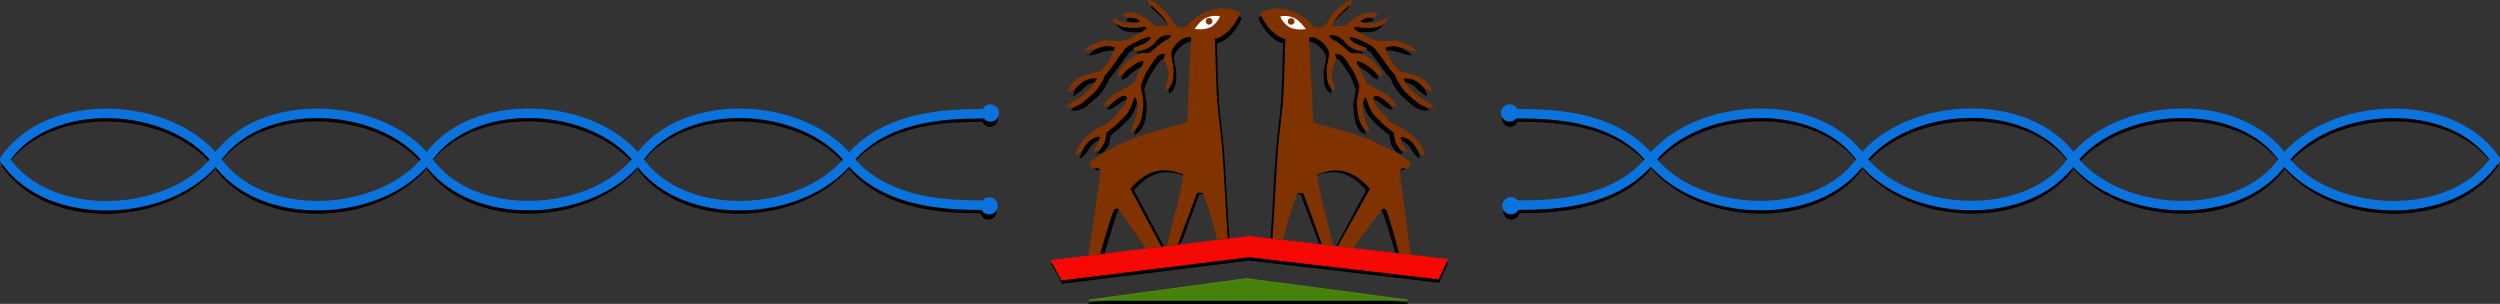 <?xml version="1.0" encoding="UTF-8" standalone="no"?>
<!-- Created with Inkscape (http://www.inkscape.org/) -->

<svg
   xmlns:dc="http://purl.org/dc/elements/1.1/"
   xmlns:cc="http://creativecommons.org/ns#"
   xmlns:rdf="http://www.w3.org/1999/02/22-rdf-syntax-ns#"
   xmlns:svg="http://www.w3.org/2000/svg"
   xmlns="http://www.w3.org/2000/svg"
   xmlns:sodipodi="http://sodipodi.sourceforge.net/DTD/sodipodi-0.dtd"
   xmlns:inkscape="http://www.inkscape.org/namespaces/inkscape"
   width="286.648mm"
   height="34.842mm"
   viewBox="0 0 286.648 34.842"
   version="1.1"
   id="svg8"
   inkscape:version="0.92.1 r15371"
   sodipodi:docname="horizontal_decor.svg">
  <rect x="0" y="0" width="286.648" height="34.842" fill="#333333" stroke="none"/>
  <defs
     id="defs2" />
  <sodipodi:namedview
     id="base"
     pagecolor="#ffffff"
     bordercolor="#666666"
     borderopacity="1.0"
     inkscape:pageopacity="0.0"
     inkscape:pageshadow="2"
     inkscape:zoom="0.70710678"
     inkscape:cx="521.92055"
     inkscape:cy="244.61239"
     inkscape:document-units="mm"
     inkscape:current-layer="layer1"
     showgrid="false"
     showguides="false"
     inkscape:guide-bbox="true"
     inkscape:measure-start="561.5,390.075"
     inkscape:measure-end="447.913,390.075"
     inkscape:snap-to-guides="true"
     inkscape:snap-grids="true"
     inkscape:snap-page="false"
     inkscape:snap-global="true"
     fit-margin-top="0"
     fit-margin-left="0"
     fit-margin-right="0"
     fit-margin-bottom="0"
     inkscape:window-width="1366"
     inkscape:window-height="705"
     inkscape:window-x="-8"
     inkscape:window-y="-8"
     inkscape:window-maximized="1">
    <sodipodi:guide
       position="187.921,16.568"
       orientation="0,1"
       id="guide4571"
       inkscape:locked="false" />
    <sodipodi:guide
       position="142.894,2.952"
       orientation="1,0"
       id="guide4992"
       inkscape:locked="false" />
    <sodipodi:guide
       position="173.273,16.568"
       orientation="1,0"
       id="guide4996"
       inkscape:locked="false" />
    <sodipodi:guide
       position="113.358,16.568"
       orientation="1,0"
       id="guide4998"
       inkscape:locked="false" />
  </sodipodi:namedview>
  <g
     inkscape:label="Layer 1"
     inkscape:groupmode="layer"
     id="layer1"
     transform="translate(-5.257,-175.518)"
     sodipodi:insensitive="true" />
  <g
     inkscape:groupmode="layer"
     id="layer5"
     inkscape:label="decor2"
     transform="translate(-5.257,-88.518)" />
  <g
     inkscape:groupmode="layer"
     id="layer3"
     inkscape:label="Mid"
     transform="translate(-5.257,-88.518)">
    <path
       style="display:inline;opacity:1;fill:#000000;stroke:none;stroke-width:0.076;stroke-linecap:round;stroke-linejoin:round;stroke-miterlimit:4;stroke-dasharray:none;stroke-opacity:1;paint-order:stroke fill markers"
       d="m 131.945,108.423 -1.367,9.422 1.29,-0.123 c 0,0 1.375,-4.876 1.62,-5.06 0.246,-0.184 0.445,-0.023 0.445,-0.023 l 3.125,4.438 1.72,-0.184 -3.508,-6.553 c 1.615,-1.849 3.451,-2.676 5.966,-1.58 -0.424,2.672 -1.235,5.368 -1.829,8.018 l 1.198,-0.146 c 0.734,-2.006 1.44,-3.905 2.135,-5.752 0.126,-0.085 0.346,-0.174 0.706,0.015 0.646,1.66 1.211,3.422 1.57,5.205 l 1.21,-0.145 c -0.256,-3.343 -0.368,-6.812 -0.625,-10.121 -0.159,-2.049 -0.489,-3.987 -0.6,-5.986 -0.124,-2.226 -0.138,-4.193 -0.218,-6.352 0,0 0.632,-0.078 1.492,-0.861 0.53,-0.486 1.387,-1.808 1.308,-2.125 -2.787,-1.27 -5.08,0.477 -5.964,1.588 -0.367,0.101 -0.75,0.245 -0.998,0.031 -0.564,-0.409 -0.772,-0.961 -1.152,-1.444 -1.047,-1.121 -1.412,-1.289 -1.989,-1.559 -0.257,1.43e-4 -0.312,0.052 -0.161,0.338 l 0.676,0.607 c 0.552,0.541 1.253,1.156 1.551,1.966 l -1.198,0.015 c 0,0 -0.491,-0.061 -0.799,-0.43 -0.307,-0.369 -1.029,-0.753 -1.275,-0.875 -0.246,-0.123 -0.676,-0.209 -0.921,-0.215 -0.177,-0.004 -0.629,-0.067 -0.983,0.276 0.301,0.263 0.947,0.258 1.362,0.361 0.246,0.061 0.949,0.368 0.343,0.468 -0.593,0.098 -0.888,0.092 -1.293,0.054 -0.53,-0.096 -1.047,-0.417 -1.494,-0.558 -0.056,0.31 0.37,0.63 0.538,0.738 0.61,0.421 1.235,0.342 1.957,0.35 0.246,0 0.553,-0.015 0.921,-0.077 0.369,-0.061 0.384,0.215 0.384,0.215 -1.141,0.725 -1.651,1.085 -2.764,1.336 -0.498,0.107 -1.92,-0.123 -2.265,0.046 -0.225,0.067 -1.519,0.4 -1.989,1.152 1.21,-0.105 2.233,-0.94 3.479,-0.407 -0.393,1.02 -0.759,1.834 -1.696,2.671 -0.956,0.26 -1.81,0.249 -2.735,0.992 -0.485,0.402 -0.745,0.778 -0.822,1.398 0.921,-0.464 1.246,-1.007 1.651,-1.313 0.977,-0.375 0.797,-0.289 1.555,-0.296 0,0 -0.099,0.378 -0.45,0.795 -0.539,0.641 -1.29,1.259 -1.444,1.321 -0.499,0.476 -0.883,0.362 -1.566,1.106 0.556,0.115 0.934,0.082 1.782,-0.43 0.517,-0.425 1.391,-1.223 1.391,-1.223 0.04,0.017 1.134,-1.393 1.202,-1.934 0.667,-0.638 1.638,-2.229 2.076,-2.679 0.052,-0.63 3.691,-2.216 2.979,-1.351 -0.246,0.276 -0.425,0.407 -0.885,0.591 -0.722,0.386 -1.287,0.284 -0.771,0.632 1.13,0.149 1.307,-0.214 1.966,-0.571 0,0 0.336,-0.345 0.489,-0.56 0.576,-0.503 0.866,-0.568 1.523,-0.589 0.092,0.154 -0.058,0.358 -0.36,0.519 -0.693,0.302 -1.524,1.154 -1.94,1.458 -0.399,0.184 -0.755,-0.051 -1.369,0.164 -1.726,0.782 -3.128,3.248 -1.633,2.195 0.415,-0.53 2.579,-2.008 2.221,-1.116 -0.154,0.369 -0.48,0.838 -0.572,1.145 -0.092,0.307 -0.579,1.117 -0.579,1.117 -1.647,1.044 -2.333,0.948 -3.366,2.546 1.02,0.085 1.817,-1.489 2.65,-1.1 0.201,0.976 -1.249,1.987 -1.749,2.739 -0.123,0.184 -1.337,0.751 -1.767,1.028 -1.28,0.841 -1.962,1.677 -2.265,2.897 0.608,0.033 1.116,-1.359 1.38,-1.473 0.256,-0.21 0.649,-0.621 1.371,-0.686 0.032,0.966 -0.927,1.708 -0.793,1.678 0.753,0.009 1.03,-0.455 1.326,-0.948 0.123,-0.215 0.257,-1.187 0.257,-1.187 l 0.93,-0.728 c 0,0 1.094,-1.032 1.355,-1.359 0.27,-0.338 0.563,-1.044 0.652,-1.351 0.123,-0.307 0.24,-0.62 0.302,-0.497 0.7,1.44 -0.192,2.655 -0.568,3.896 1.394,-0.52 1.364,-2.302 1.459,-3.22 -0.009,-0.9 -0.271,-1.385 -0.276,-1.997 0,-0.123 0.461,-1.198 0.522,-1.351 0.061,-0.154 0.875,-1.382 0.875,-1.382 0.462,-0.633 0.588,-0.836 1.351,-0.845 -0.103,0.281 -0.279,0.555 -0.031,0.875 0.966,2.189 -0.191,2.284 0.131,3.202 0.585,-0.355 0.778,-0.974 0.791,-1.574 0,-0.369 0.092,-0.814 0,-1.213 -0.092,-0.399 -0.169,-0.753 -0.2,-0.998 -0.031,-0.246 -0.046,-0.399 0.015,-0.645 0.356,-0.828 1.398,-1.728 2.196,-1.49 l -0.461,9.506 c -1.568,0.661 -6.042,1.104 -10.758,4.354 -0.386,0.254 -0.046,0.901 0.23,0.829 0.598,-0.097 0.777,0.134 0.822,0.392 z"
       id="path4498-3"
       inkscape:connector-curvature="0"
       sodipodi:nodetypes="cccscccccccccccsscccccccccccsssccscccccccccccccccsccccccccccccccccccccccccccccccscccccccccccccccccccc" />
    <path
       style="display:inline;opacity:1;fill:#ffffff;stroke:none;stroke-width:0.076;stroke-linecap:round;stroke-linejoin:round;stroke-miterlimit:4;stroke-dasharray:none;stroke-opacity:1"
       d="m 142.352,92.356 c 0.174,0.033 1.144,0.152 1.819,-0.206 0.577,-0.326 0.963,-0.953 1.048,-1.205 -0.261,-0.091 -1.051,-0.13 -1.7,0.233 -0.419,0.185 -1.058,0.994 -1.167,1.178 z"
       id="path4502-3"
       inkscape:connector-curvature="0"
       sodipodi:nodetypes="cccccc" />
    <circle
       style="display:inline;opacity:1;fill:#000000;fill-opacity:1;stroke:none;stroke-width:0.026;stroke-linecap:round;stroke-linejoin:round;stroke-miterlimit:4;stroke-dasharray:none;stroke-opacity:1;paint-order:stroke fill markers"
       id="path4508-3"
       cx="143.99"
       cy="91.495"
       r="0.373" />
    <path
       style="display:inline;opacity:1;fill:#000000;stroke:none;stroke-width:0.076;stroke-linecap:round;stroke-linejoin:round;stroke-miterlimit:4;stroke-dasharray:none;stroke-opacity:1;paint-order:stroke fill markers"
       d="m 165.213,108.412 1.367,9.422 -1.29,-0.123 c 0,0 -1.375,-4.876 -1.62,-5.06 -0.246,-0.184 -0.445,-0.023 -0.445,-0.023 l -3.125,4.438 -1.72,-0.184 3.508,-6.553 c -1.615,-1.849 -3.451,-2.676 -5.966,-1.58 0.424,2.672 1.235,5.368 1.829,8.018 l -1.198,-0.146 c -0.734,-2.006 -1.44,-3.905 -2.135,-5.752 -0.126,-0.085 -0.346,-0.174 -0.706,0.015 -0.646,1.66 -1.211,3.422 -1.57,5.205 l -1.21,-0.145 c 0.256,-3.343 0.368,-6.812 0.625,-10.121 0.159,-2.049 0.489,-3.987 0.6,-5.986 0.124,-2.226 0.138,-4.193 0.218,-6.352 0,0 -0.632,-0.078 -1.492,-0.861 -0.53,-0.486 -1.387,-1.808 -1.308,-2.125 2.787,-1.27 5.08,0.477 5.964,1.588 0.367,0.101 0.75,0.245 0.998,0.031 0.564,-0.409 0.772,-0.961 1.152,-1.444 1.047,-1.121 1.412,-1.289 1.989,-1.559 0.257,1.5e-4 0.312,0.052 0.161,0.338 l -0.676,0.607 c -0.552,0.541 -1.253,1.156 -1.551,1.966 l 1.198,0.015 c 0,0 0.491,-0.061 0.799,-0.43 0.307,-0.369 1.029,-0.753 1.275,-0.875 0.246,-0.123 0.676,-0.209 0.921,-0.215 0.177,-0.004 0.629,-0.067 0.983,0.276 -0.301,0.263 -0.947,0.258 -1.362,0.361 -0.246,0.061 -0.949,0.368 -0.343,0.468 0.593,0.098 0.888,0.092 1.293,0.054 0.53,-0.096 1.047,-0.417 1.494,-0.558 0.056,0.31 -0.37,0.63 -0.538,0.738 -0.61,0.421 -1.235,0.342 -1.957,0.349 -0.246,0 -0.553,-0.015 -0.921,-0.077 -0.369,-0.061 -0.384,0.215 -0.384,0.215 1.141,0.725 1.651,1.085 2.764,1.336 0.498,0.107 1.92,-0.123 2.265,0.046 0.225,0.067 1.519,0.4 1.989,1.152 -1.21,-0.105 -2.233,-0.94 -3.479,-0.407 0.393,1.02 0.759,1.834 1.696,2.671 0.956,0.26 1.81,0.249 2.735,0.992 0.485,0.402 0.745,0.778 0.822,1.398 -0.921,-0.464 -1.246,-1.007 -1.651,-1.313 -0.977,-0.375 -0.797,-0.289 -1.555,-0.296 0,0 0.099,0.378 0.45,0.795 0.539,0.641 1.29,1.259 1.444,1.321 0.499,0.476 0.883,0.362 1.566,1.106 -0.556,0.115 -0.934,0.082 -1.782,-0.43 -0.517,-0.425 -1.391,-1.223 -1.391,-1.223 -0.04,0.017 -1.134,-1.393 -1.202,-1.934 -0.667,-0.638 -1.638,-2.229 -2.076,-2.679 -0.052,-0.63 -3.691,-2.216 -2.979,-1.351 0.246,0.276 0.425,0.407 0.885,0.591 0.722,0.386 1.287,0.284 0.771,0.632 -1.13,0.149 -1.307,-0.214 -1.966,-0.571 0,0 -0.336,-0.345 -0.489,-0.56 -0.576,-0.503 -0.866,-0.568 -1.523,-0.589 -0.092,0.154 0.058,0.358 0.36,0.519 0.693,0.302 1.524,1.154 1.94,1.458 0.399,0.184 0.755,-0.051 1.369,0.164 1.726,0.782 3.128,3.248 1.633,2.195 -0.415,-0.53 -2.579,-2.008 -2.221,-1.116 0.154,0.369 0.48,0.838 0.572,1.145 0.092,0.307 0.579,1.117 0.579,1.117 1.647,1.044 2.333,0.948 3.366,2.546 -1.02,0.085 -1.817,-1.489 -2.65,-1.1 -0.201,0.976 1.249,1.987 1.749,2.739 0.123,0.184 1.337,0.751 1.767,1.028 1.28,0.841 1.962,1.677 2.265,2.897 -0.608,0.033 -1.116,-1.359 -1.38,-1.473 -0.256,-0.21 -0.649,-0.621 -1.371,-0.686 -0.032,0.966 0.927,1.708 0.793,1.678 -0.753,0.009 -1.03,-0.455 -1.326,-0.948 -0.123,-0.215 -0.257,-1.187 -0.257,-1.187 l -0.93,-0.728 c 0,0 -1.094,-1.032 -1.355,-1.359 -0.27,-0.338 -0.563,-1.044 -0.652,-1.351 -0.123,-0.307 -0.24,-0.62 -0.302,-0.497 -0.7,1.44 0.192,2.655 0.568,3.896 -1.394,-0.52 -1.364,-2.302 -1.459,-3.22 0.009,-0.9 0.271,-1.385 0.276,-1.997 0,-0.123 -0.461,-1.198 -0.522,-1.351 -0.061,-0.154 -0.875,-1.382 -0.875,-1.382 -0.462,-0.633 -0.588,-0.836 -1.351,-0.845 0.103,0.281 0.279,0.555 0.031,0.875 -0.966,2.189 0.191,2.284 -0.131,3.202 -0.585,-0.355 -0.778,-0.974 -0.791,-1.574 0,-0.369 -0.092,-0.814 0,-1.213 0.092,-0.399 0.169,-0.753 0.2,-0.998 0.031,-0.246 0.046,-0.399 -0.015,-0.645 -0.356,-0.828 -1.398,-1.728 -2.196,-1.49 l 0.461,9.507 c 1.568,0.661 6.042,1.104 10.758,4.354 0.386,0.254 0.046,0.901 -0.23,0.829 -0.598,-0.097 -0.777,0.134 -0.822,0.392 z"
       id="path4498-3-9"
       inkscape:connector-curvature="0"
       sodipodi:nodetypes="cccscccccccccccsscccccccccccsssccscccccccccccccccsccccccccccccccccccccccccccccccscccccccccccccccccccc" />
    <path
       style="display:inline;opacity:1;fill:#ffffff;stroke:none;stroke-width:0.076;stroke-linecap:round;stroke-linejoin:round;stroke-miterlimit:4;stroke-dasharray:none;stroke-opacity:1"
       d="m 154.807,92.346 c -0.174,0.034 -1.144,0.152 -1.819,-0.206 -0.577,-0.326 -0.963,-0.953 -1.048,-1.205 0.261,-0.091 1.051,-0.13 1.7,0.233 0.419,0.185 1.058,0.994 1.167,1.178 z"
       id="path4502-3-0"
       inkscape:connector-curvature="0"
       sodipodi:nodetypes="cccccc" />
    <circle
       style="display:inline;opacity:1;fill:#000000;fill-opacity:1;stroke:none;stroke-width:0.026;stroke-linecap:round;stroke-linejoin:round;stroke-miterlimit:4;stroke-dasharray:none;stroke-opacity:1;paint-order:stroke fill markers"
       id="path4508-3-9"
       cx="-153.169"
       cy="91.485"
       r="0.373"
       transform="scale(-1,1)" />
    <path
       style="display:inline;fill:#000000;fill-opacity:1;stroke:#000000;stroke-width:0.124px;stroke-linecap:butt;stroke-linejoin:miter;stroke-opacity:1"
       d="m 127.068,120.99 -1.222,-2.209 22.673,-2.748 22.737,2.626 -1.034,2.209 -21.716,-2.536 z"
       id="path4583-4-5"
       inkscape:connector-curvature="0"
       sodipodi:nodetypes="ccccccc" />
    <path
       style="display:inline;fill:#000000;fill-opacity:1;stroke:#000000;stroke-width:0.124px;stroke-linecap:butt;stroke-linejoin:miter;stroke-opacity:1"
       d="m 166.662,123.298 h -36.59 l 18.074,-2.459 z"
       id="path4587-88-3"
       inkscape:connector-curvature="0" />
  </g>
  <g
     inkscape:groupmode="layer"
     id="layer6"
     inkscape:label="MidTop"
     style="display:inline"
     transform="translate(-5.257,-88.518)">
    <path
       style="fill:#46820b;fill-opacity:1;stroke:#4c8812;stroke-width:0.124px;stroke-linecap:butt;stroke-linejoin:miter;stroke-opacity:1"
       d="M 166.689,122.927 H 130.099 l 18.074,-2.459 z"
       id="path4587-88"
       inkscape:connector-curvature="0" />
    <path
       style="fill:#f60804;fill-opacity:1;stroke:#f60804;stroke-width:0.124px;stroke-linecap:butt;stroke-linejoin:miter;stroke-opacity:1"
       d="m 127.016,120.601 -1.222,-2.209 22.673,-2.748 22.737,2.626 -1.034,2.209 -21.716,-2.536 z"
       id="path4583-4"
       inkscape:connector-curvature="0"
       sodipodi:nodetypes="ccccccc" />
    <path
       style="display:inline;opacity:1;fill:#803300;stroke:none;stroke-width:0.077;stroke-linecap:round;stroke-linejoin:round;stroke-miterlimit:4;stroke-dasharray:none;stroke-opacity:1;paint-order:stroke fill markers"
       d="m 131.464,108.197 -1.394,9.609 1.316,-0.125 c 0,0 1.402,-4.973 1.652,-5.161 0.251,-0.188 0.454,-0.024 0.454,-0.024 l 3.187,4.526 1.754,-0.188 -3.577,-6.683 c 1.647,-1.886 3.52,-2.729 6.084,-1.611 -0.432,2.725 -1.26,5.474 -1.865,8.176 l 1.222,-0.149 c 0.749,-2.045 1.469,-3.982 2.177,-5.865 0.128,-0.086 0.353,-0.178 0.72,0.016 0.658,1.693 1.234,3.49 1.601,5.308 l 1.234,-0.148 c -0.261,-3.409 -0.375,-6.947 -0.638,-10.322 -0.163,-2.089 -0.498,-4.066 -0.612,-6.105 -0.127,-2.27 -0.14,-4.276 -0.222,-6.478 0,0 0.645,-0.079 1.522,-0.878 0.54,-0.496 1.415,-1.843 1.334,-2.167 -2.842,-1.295 -5.18,0.486 -6.082,1.62 -0.374,0.103 -0.764,0.249 -1.018,0.031 -0.575,-0.417 -0.788,-0.98 -1.175,-1.472 -1.067,-1.143 -1.44,-1.314 -2.028,-1.59 -0.262,1.46e-4 -0.318,0.053 -0.164,0.345 l 0.689,0.619 c 0.563,0.552 1.278,1.179 1.582,2.005 l -1.222,0.016 c 0,0 -0.501,-0.063 -0.814,-0.439 -0.313,-0.376 -1.049,-0.767 -1.3,-0.893 -0.251,-0.125 -0.689,-0.213 -0.94,-0.219 -0.181,-0.004 -0.641,-0.069 -1.002,0.282 0.307,0.268 0.966,0.264 1.389,0.369 0.251,0.063 0.967,0.375 0.349,0.477 -0.604,0.1 -0.906,0.094 -1.319,0.055 -0.541,-0.098 -1.068,-0.425 -1.524,-0.569 -0.057,0.316 0.378,0.642 0.549,0.753 0.623,0.429 1.26,0.349 1.996,0.356 0.251,0 0.564,-0.016 0.94,-0.078 0.376,-0.063 0.392,0.219 0.392,0.219 -1.163,0.74 -1.684,1.106 -2.819,1.363 -0.507,0.109 -1.958,-0.125 -2.31,0.047 -0.229,0.068 -1.549,0.408 -2.028,1.175 1.234,-0.107 2.277,-0.959 3.547,-0.415 -0.4,1.04 -0.774,1.87 -1.729,2.724 -0.975,0.265 -1.845,0.254 -2.789,1.011 -0.495,0.409 -0.76,0.794 -0.838,1.425 0.939,-0.473 1.271,-1.027 1.684,-1.339 0.996,-0.383 0.813,-0.295 1.586,-0.302 0,0 -0.101,0.385 -0.459,0.811 -0.55,0.654 -1.316,1.284 -1.472,1.347 -0.509,0.485 -0.901,0.369 -1.598,1.128 0.567,0.117 0.952,0.084 1.817,-0.439 0.527,-0.433 1.419,-1.248 1.419,-1.248 0.041,0.017 1.157,-1.42 1.225,-1.972 0.68,-0.651 1.67,-2.273 2.117,-2.732 0.053,-0.642 3.764,-2.26 3.038,-1.378 -0.251,0.282 -0.433,0.415 -0.903,0.603 -0.736,0.394 -1.313,0.29 -0.786,0.645 1.152,0.152 1.333,-0.218 2.005,-0.583 0,0 0.342,-0.352 0.499,-0.571 0.587,-0.513 0.883,-0.58 1.553,-0.601 0.094,0.157 -0.059,0.365 -0.367,0.529 -0.707,0.308 -1.554,1.177 -1.978,1.487 -0.407,0.188 -0.77,-0.052 -1.397,0.167 -1.761,0.797 -3.19,3.312 -1.665,2.239 0.423,-0.541 2.63,-2.048 2.265,-1.138 -0.157,0.376 -0.49,0.855 -0.584,1.168 -0.094,0.313 -0.59,1.139 -0.59,1.139 -1.679,1.065 -2.379,0.967 -3.433,2.596 1.04,0.087 1.853,-1.518 2.703,-1.122 0.205,0.995 -1.274,2.027 -1.784,2.793 -0.125,0.188 -1.363,0.766 -1.802,1.048 -1.305,0.858 -2.001,1.71 -2.309,2.954 0.62,0.034 1.138,-1.386 1.407,-1.502 0.261,-0.214 0.662,-0.633 1.398,-0.7 0.033,0.986 -0.945,1.741 -0.809,1.711 0.768,0.01 1.05,-0.464 1.352,-0.967 0.125,-0.219 0.262,-1.211 0.262,-1.211 l 0.949,-0.743 c 0,0 1.116,-1.053 1.382,-1.386 0.275,-0.345 0.574,-1.065 0.665,-1.378 0.125,-0.313 0.245,-0.632 0.308,-0.507 0.714,1.469 -0.195,2.707 -0.58,3.973 1.422,-0.53 1.391,-2.348 1.488,-3.284 -0.01,-0.918 -0.276,-1.413 -0.282,-2.036 0,-0.125 0.47,-1.222 0.532,-1.378 0.063,-0.157 0.893,-1.41 0.893,-1.41 0.471,-0.646 0.6,-0.853 1.378,-0.861 -0.105,0.287 -0.284,0.566 -0.031,0.893 0.985,2.232 -0.194,2.329 0.133,3.265 0.597,-0.362 0.794,-0.993 0.807,-1.605 0,-0.376 0.094,-0.83 0,-1.237 -0.094,-0.407 -0.172,-0.767 -0.204,-1.018 -0.031,-0.251 -0.047,-0.407 0.016,-0.658 0.363,-0.845 1.426,-1.763 2.24,-1.519 l -0.47,9.695 c -1.599,0.674 -6.161,1.126 -10.971,4.44 -0.393,0.259 -0.047,0.919 0.235,0.846 0.61,-0.099 0.792,0.136 0.838,0.399 z"
       id="path4498-92"
       inkscape:connector-curvature="0"
       sodipodi:nodetypes="cccscccccccccccsscccccccccccsssccscccccccccccccccsccccccccccccccccccccccccccccccscccccccccccccccccccc" />
    <path
       style="display:inline;opacity:1;fill:#ffffff;stroke:none;stroke-width:0.077;stroke-linecap:round;stroke-linejoin:round;stroke-miterlimit:4;stroke-dasharray:none;stroke-opacity:1"
       d="m 142.22,91.836 c 0.177,0.034 1.166,0.155 1.855,-0.21 0.588,-0.333 0.982,-0.972 1.069,-1.229 -0.266,-0.092 -1.071,-0.133 -1.733,0.238 -0.427,0.189 -1.079,1.013 -1.191,1.202 z"
       id="path4502-6"
       inkscape:connector-curvature="0"
       sodipodi:nodetypes="cccccc" />
    <circle
       style="display:inline;opacity:1;fill:#803300;fill-opacity:1;stroke:none;stroke-width:0.026;stroke-linecap:round;stroke-linejoin:round;stroke-miterlimit:4;stroke-dasharray:none;stroke-opacity:1;paint-order:stroke fill markers"
       id="path4508-7"
       cx="143.89"
       cy="90.959"
       r="0.38" />
    <g
       transform="matrix(0.469,0,0,0.469,74.638,54.692)"
       style="display:inline"
       id="g4520-3">
      <path
         sodipodi:nodetypes="cccscccccccccccsscccccccccccsssccscccccccccccccccsccccccccccccccccccccccccccccccscccccccccccccccccccc"
         inkscape:connector-curvature="0"
         id="path4498-9-3"
         d="m 194.226,114.133 2.74,20.343 -2.806,-0.267 c 0,0 -2.756,-10.454 -3.291,-10.855 -0.535,-0.401 -0.969,-0.05 -0.969,-0.05 l -7.099,9.513 -3.742,-0.401 7.931,-14.114 c -3.514,-4.022 -7.508,-5.82 -12.978,-3.436 0.922,5.812 2.7,11.628 3.991,17.391 l -2.719,-0.284 c -1.597,-4.363 -3.033,-8.478 -4.544,-12.495 -0.274,-0.184 -0.752,-0.379 -1.537,0.033 -1.405,3.611 -2.617,7.461 -3.399,11.338 l -2.656,-0.301 c 0.557,-7.272 0.809,-14.851 1.369,-22.049 0.347,-4.456 1.063,-8.674 1.306,-13.022 0.27,-4.841 0.3,-9.12 0.474,-13.818 0,0 -1.375,-0.169 -3.246,-1.873 -1.152,-1.057 -3.018,-3.932 -2.846,-4.622 6.062,-2.763 11.05,1.037 12.975,3.455 0.798,0.22 1.631,0.532 2.172,0.067 1.227,-0.89 1.68,-2.09 2.506,-3.14 2.277,-2.439 3.071,-2.804 4.326,-3.391 0.56,3.1e-4 0.678,0.114 0.351,0.735 l -1.47,1.32 c -1.201,1.177 -2.726,2.515 -3.374,4.276 l 2.606,0.033 c 0,0 1.069,-0.134 1.737,-0.935 0.668,-0.802 2.238,-1.637 2.773,-1.904 0.535,-0.267 1.47,-0.455 2.005,-0.468 0.386,-0.009 1.367,-0.147 2.138,0.601 -0.654,0.571 -2.061,0.562 -2.963,0.786 -0.535,0.134 -2.064,0.8 -0.745,1.018 1.289,0.213 1.932,0.2 2.813,0.118 1.154,-0.209 2.278,-0.906 3.25,-1.215 0.121,0.673 -0.806,1.371 -1.171,1.606 -1.328,0.915 -2.687,0.744 -4.257,0.76 -0.535,0 -1.203,-0.033 -2.005,-0.167 -0.802,-0.134 -0.835,0.468 -0.835,0.468 2.481,1.578 3.592,2.359 6.014,2.907 1.083,0.233 4.176,-0.267 4.928,0.1 0.489,0.146 3.304,0.87 4.326,2.506 -2.633,-0.229 -4.857,-2.046 -7.567,-0.885 0.854,2.218 1.652,3.99 3.688,5.811 2.08,0.566 3.936,0.542 5.95,2.157 1.056,0.874 1.62,1.693 1.787,3.04 -2.004,-1.008 -2.71,-2.19 -3.592,-2.856 -2.125,-0.816 -1.735,-0.629 -3.383,-0.644 0,0 0.216,0.822 0.979,1.729 1.173,1.394 2.806,2.74 3.14,2.873 1.086,1.036 1.922,0.788 3.408,2.405 -1.209,0.25 -2.032,0.178 -3.875,-0.935 -1.125,-0.925 -3.026,-2.661 -3.026,-2.661 -0.087,0.036 -2.467,-3.03 -2.614,-4.206 -1.451,-1.388 -3.563,-4.848 -4.516,-5.828 -0.112,-1.37 -8.03,-4.82 -6.481,-2.94 0.535,0.601 0.924,0.885 1.926,1.286 1.57,0.839 2.8,0.618 1.677,1.375 -2.458,0.325 -2.843,-0.465 -4.276,-1.243 0,0 -0.73,-0.75 -1.064,-1.218 -1.253,-1.094 -1.884,-1.236 -3.312,-1.281 -0.2,0.334 0.127,0.779 0.784,1.128 1.508,0.656 3.315,2.51 4.22,3.172 0.869,0.401 1.643,-0.111 2.979,0.356 3.756,1.701 6.805,7.065 3.552,4.775 -0.903,-1.153 -5.61,-4.368 -4.831,-2.428 0.334,0.802 1.045,1.823 1.245,2.491 0.2,0.668 1.259,2.429 1.259,2.429 3.582,2.271 5.075,2.063 7.322,5.538 -2.218,0.186 -3.952,-3.239 -5.765,-2.393 -0.436,2.123 2.717,4.323 3.805,5.958 0.267,0.401 2.908,1.635 3.844,2.236 2.784,1.83 4.268,3.648 4.926,6.301 -1.322,0.072 -2.427,-2.957 -3.001,-3.205 -0.556,-0.457 -1.412,-1.351 -2.982,-1.492 -0.07,2.102 2.016,3.715 1.725,3.651 -1.638,0.022 -2.24,-0.99 -2.885,-2.063 -0.267,-0.468 -0.559,-2.582 -0.559,-2.582 l -2.024,-1.584 c 0,0 -2.381,-2.246 -2.948,-2.955 -0.588,-0.735 -1.224,-2.272 -1.419,-2.94 -0.267,-0.668 -0.522,-1.349 -0.656,-1.081 -1.522,3.133 0.417,5.774 1.236,8.475 -3.033,-1.131 -2.967,-5.008 -3.174,-7.005 0.019,-1.957 0.589,-3.013 0.601,-4.343 0,-0.267 -1.002,-2.606 -1.136,-2.94 -0.134,-0.334 -1.904,-3.007 -1.904,-3.007 -1.005,-1.378 -1.28,-1.819 -2.94,-1.837 0.225,0.612 0.606,1.207 0.067,1.904 -2.101,4.762 0.414,4.968 -0.284,6.966 -1.273,-0.771 -1.693,-2.119 -1.721,-3.424 0,-0.802 -0.2,-1.771 0,-2.639 0.2,-0.869 0.367,-1.637 0.434,-2.172 0.067,-0.535 0.1,-0.869 -0.033,-1.403 -0.774,-1.802 -3.041,-3.76 -4.777,-3.241 l 1.002,20.68 c 3.412,1.438 13.143,2.402 23.403,9.471 0.839,0.553 0.1,1.961 -0.501,1.804 -1.302,-0.211 -1.69,0.291 -1.787,0.852 z"
         style="opacity:1;fill:#803300;stroke:none;stroke-width:0.165;stroke-linecap:round;stroke-linejoin:round;stroke-miterlimit:4;stroke-dasharray:none;stroke-opacity:1;paint-order:stroke fill markers" />
      <path
         sodipodi:nodetypes="cccccc"
         inkscape:connector-curvature="0"
         id="path4502-0-7"
         d="m 171.283,79.234 c -0.378,0.073 -2.488,0.33 -3.957,-0.449 -1.254,-0.709 -2.095,-2.073 -2.28,-2.622 0.567,-0.197 2.285,-0.283 3.697,0.508 0.911,0.403 2.301,2.161 2.54,2.563 z"
         style="opacity:1;fill:#ffffff;stroke:none;stroke-width:0.165;stroke-linecap:round;stroke-linejoin:round;stroke-miterlimit:4;stroke-dasharray:none;stroke-opacity:1" />
      <circle
         transform="scale(-1,1)"
         r="0.811"
         cy="77.362"
         cx="-167.72"
         id="path4508-5-9"
         style="opacity:1;fill:#803300;fill-opacity:1;stroke:none;stroke-width:0.056;stroke-linecap:round;stroke-linejoin:round;stroke-miterlimit:4;stroke-dasharray:none;stroke-opacity:1;paint-order:stroke fill markers" />
    </g>
  </g>
  <g
     inkscape:groupmode="layer"
     id="layer4"
     inkscape:label="decornament"
     transform="translate(-5.257,-88.518)">
    <g
       id="g4990"
       transform="translate(1.368)">
      <g
         transform="translate(-0.251,-29.42)"
         id="g4842">
        <g
           style="stroke:#000000"
           id="g4776"
           transform="translate(-20.954,1.497)">
          <path
             sodipodi:nodetypes="cccc"
             inkscape:connector-curvature="0"
             id="path4569-9"
             d="m 198.449,130.101 c 1.612,0.251 11.053,-0.78 15.998,5.291 m 0,0 c 5.336,6.698 19.136,7.424 24.203,0"
             style="fill:none;stroke:#000000;stroke-width:0.5;stroke-linecap:butt;stroke-linejoin:miter;stroke-miterlimit:4;stroke-dasharray:none;stroke-opacity:1" />
          <g
             style="fill:none;stroke:#000000;stroke-width:0.5;stroke-miterlimit:4;stroke-dasharray:none;stroke-opacity:1"
             id="g4745">
            <path
               style="fill:none;stroke:#000000;stroke-width:0.5;stroke-linecap:butt;stroke-linejoin:miter;stroke-miterlimit:4;stroke-dasharray:none;stroke-opacity:1"
               d="m 198.449,140.691 c 1.612,-0.251 11.053,0.78 15.998,-5.291 m 0,0 c 5.336,-6.698 19.136,-7.424 24.203,0"
               id="path4569-5-2"
               inkscape:connector-curvature="0"
               sodipodi:nodetypes="cccc" />
            <path
               style="fill:none;stroke:#000000;stroke-width:0.5;stroke-linecap:butt;stroke-linejoin:miter;stroke-miterlimit:4;stroke-dasharray:none;stroke-opacity:1"
               d="m 262.853,135.392 c 5.336,6.698 19.136,7.424 24.203,0"
               id="path4569-6-3"
               inkscape:connector-curvature="0"
               sodipodi:nodetypes="cc" />
            <path
               style="fill:none;stroke:#000000;stroke-width:0.5;stroke-linecap:butt;stroke-linejoin:miter;stroke-miterlimit:4;stroke-dasharray:none;stroke-opacity:1"
               d="m 262.853,135.4 c 5.336,-6.698 19.136,-7.424 24.203,0"
               id="path4569-5-6-52"
               inkscape:connector-curvature="0"
               sodipodi:nodetypes="cc" />
            <path
               style="fill:none;stroke:#000000;stroke-width:0.5;stroke-linecap:butt;stroke-linejoin:miter;stroke-miterlimit:4;stroke-dasharray:none;stroke-opacity:1"
               d="m 238.65,135.385 c 5.336,6.698 19.136,7.424 24.203,0"
               id="path4569-6-8-0"
               inkscape:connector-curvature="0"
               sodipodi:nodetypes="cc" />
            <path
               style="fill:none;stroke:#000000;stroke-width:0.5;stroke-linecap:butt;stroke-linejoin:miter;stroke-miterlimit:4;stroke-dasharray:none;stroke-opacity:1"
               d="m 238.65,135.392 c 5.336,-6.698 19.136,-7.424 24.203,0"
               id="path4569-5-6-5-3"
               inkscape:connector-curvature="0"
               sodipodi:nodetypes="cc" />
            <path
               style="fill:none;stroke:#000000;stroke-width:0.5;stroke-linecap:butt;stroke-linejoin:miter;stroke-miterlimit:4;stroke-dasharray:none;stroke-opacity:1"
               d="m 287.056,135.4 c 5.336,6.698 19.136,7.424 24.203,0"
               id="path4569-6-7-2"
               inkscape:connector-curvature="0"
               sodipodi:nodetypes="cc" />
            <path
               style="fill:none;stroke:#000000;stroke-width:0.5;stroke-linecap:round;stroke-linejoin:miter;stroke-miterlimit:4;stroke-dasharray:none;stroke-opacity:1"
               d="m 287.056,135.408 c 5.336,-6.698 19.136,-7.424 24.203,0"
               id="path4569-5-6-2-5"
               inkscape:connector-curvature="0"
               sodipodi:nodetypes="cc" />
          </g>
        </g>
        <circle
           style="opacity:1;fill:#000000;fill-opacity:1;stroke:#000000;stroke-width:0.5;stroke-linecap:round;stroke-linejoin:round;stroke-miterlimit:4;stroke-dasharray:none;stroke-opacity:1;paint-order:normal"
           id="path4679-4"
           cx="177.287"
           cy="131.566"
           r="0.667" />
        <circle
           style="opacity:1;fill:#000000;fill-opacity:1;stroke:#000000;stroke-width:0.5;stroke-linecap:round;stroke-linejoin:round;stroke-miterlimit:4;stroke-dasharray:none;stroke-opacity:1;paint-order:normal"
           id="path4679-8-6"
           cx="177.442"
           cy="142.202"
           r="0.667" />
      </g>
      <path
         sodipodi:nodetypes="cccc"
         inkscape:connector-curvature="0"
         id="path4569"
         d="m 177.179,101.502 c 1.612,0.251 11.053,-0.78 15.998,5.291 m 0,0 c 5.336,6.698 19.136,7.424 24.203,0"
         style="fill:none;stroke:#0a73de;stroke-width:1.086;stroke-linecap:butt;stroke-linejoin:miter;stroke-miterlimit:4;stroke-dasharray:none;stroke-opacity:1" />
      <path
         sodipodi:nodetypes="cccc"
         inkscape:connector-curvature="0"
         id="path4569-5"
         d="m 177.179,112.091 c 1.612,-0.251 11.053,0.78 15.998,-5.291 m 0,0 c 5.336,-6.698 19.136,-7.424 24.203,0"
         style="fill:none;stroke:#0a73de;stroke-width:1.086;stroke-linecap:butt;stroke-linejoin:miter;stroke-miterlimit:4;stroke-dasharray:none;stroke-opacity:1" />
      <path
         sodipodi:nodetypes="cc"
         inkscape:connector-curvature="0"
         id="path4569-6"
         d="m 241.583,106.793 c 5.336,6.698 19.136,7.424 24.203,0"
         style="fill:none;stroke:#0a73de;stroke-width:1.086;stroke-linecap:butt;stroke-linejoin:miter;stroke-miterlimit:4;stroke-dasharray:none;stroke-opacity:1" />
      <path
         sodipodi:nodetypes="cc"
         inkscape:connector-curvature="0"
         id="path4569-5-6"
         d="m 241.583,106.8 c 5.336,-6.698 19.136,-7.424 24.203,0"
         style="fill:none;stroke:#0a73de;stroke-width:1.086;stroke-linecap:butt;stroke-linejoin:miter;stroke-miterlimit:4;stroke-dasharray:none;stroke-opacity:1" />
      <path
         sodipodi:nodetypes="cc"
         inkscape:connector-curvature="0"
         id="path4569-6-8"
         d="m 217.38,106.785 c 5.336,6.698 19.136,7.424 24.203,0"
         style="fill:none;stroke:#0a73de;stroke-width:1.086;stroke-linecap:butt;stroke-linejoin:miter;stroke-miterlimit:4;stroke-dasharray:none;stroke-opacity:1" />
      <path
         sodipodi:nodetypes="cc"
         inkscape:connector-curvature="0"
         id="path4569-5-6-5"
         d="m 217.38,106.793 c 5.336,-6.698 19.136,-7.424 24.203,0"
         style="fill:none;stroke:#0a73de;stroke-width:1.086;stroke-linecap:butt;stroke-linejoin:miter;stroke-miterlimit:4;stroke-dasharray:none;stroke-opacity:1" />
      <path
         sodipodi:nodetypes="cc"
         inkscape:connector-curvature="0"
         id="path4569-6-7"
         d="m 265.786,106.8 c 5.336,6.698 19.136,7.424 24.203,0"
         style="fill:none;stroke:#0a73de;stroke-width:1.086;stroke-linecap:butt;stroke-linejoin:miter;stroke-miterlimit:4;stroke-dasharray:none;stroke-opacity:1" />
      <path
         sodipodi:nodetypes="cc"
         inkscape:connector-curvature="0"
         id="path4569-5-6-2"
         d="m 265.786,106.808 c 5.336,-6.698 19.136,-7.424 24.203,0"
         style="fill:none;stroke:#0a73de;stroke-width:1.086;stroke-linecap:round;stroke-linejoin:miter;stroke-miterlimit:4;stroke-dasharray:none;stroke-opacity:1" />
      <circle
         r="0.667"
         cy="101.47"
         cx="176.972"
         id="path4679"
         style="opacity:1;fill:#0a73de;fill-opacity:1;stroke:#0a73de;stroke-width:0.644;stroke-linecap:round;stroke-linejoin:round;stroke-miterlimit:4;stroke-dasharray:none;stroke-opacity:1;paint-order:normal" />
      <circle
         r="0.667"
         cy="112.106"
         cx="177.126"
         id="path4679-8"
         style="opacity:1;fill:#0a73de;fill-opacity:1;stroke:#0a73de;stroke-width:0.644;stroke-linecap:round;stroke-linejoin:round;stroke-miterlimit:4;stroke-dasharray:none;stroke-opacity:1;paint-order:normal" />
    </g>
    <g
       id="g4952"
       transform="translate(-5.566,1.493)">
      <g
         transform="matrix(-1,0,0,1,301.61,-30.905)"
         id="g4842-2">
        <g
           style="stroke:#000000"
           id="g4776-5"
           transform="translate(-20.954,1.497)">
          <path
             sodipodi:nodetypes="cccc"
             inkscape:connector-curvature="0"
             id="path4569-9-3"
             d="m 198.449,130.101 c 1.612,0.251 11.053,-0.78 15.998,5.291 m 0,0 c 5.336,6.698 19.136,7.424 24.203,0"
             style="fill:none;stroke:#000000;stroke-width:0.5;stroke-linecap:butt;stroke-linejoin:miter;stroke-miterlimit:4;stroke-dasharray:none;stroke-opacity:1" />
          <g
             style="fill:none;stroke:#000000;stroke-width:0.5;stroke-miterlimit:4;stroke-dasharray:none;stroke-opacity:1"
             id="g4745-8">
            <path
               style="fill:none;stroke:#000000;stroke-width:0.5;stroke-linecap:butt;stroke-linejoin:miter;stroke-miterlimit:4;stroke-dasharray:none;stroke-opacity:1"
               d="m 198.449,140.691 c 1.612,-0.251 11.053,0.78 15.998,-5.291 m 0,0 c 5.336,-6.698 19.136,-7.424 24.203,0"
               id="path4569-5-2-8"
               inkscape:connector-curvature="0"
               sodipodi:nodetypes="cccc" />
            <path
               style="fill:none;stroke:#000000;stroke-width:0.5;stroke-linecap:butt;stroke-linejoin:miter;stroke-miterlimit:4;stroke-dasharray:none;stroke-opacity:1"
               d="m 262.853,135.392 c 5.336,6.698 19.136,7.424 24.203,0"
               id="path4569-6-3-2"
               inkscape:connector-curvature="0"
               sodipodi:nodetypes="cc" />
            <path
               style="fill:none;stroke:#000000;stroke-width:0.5;stroke-linecap:butt;stroke-linejoin:miter;stroke-miterlimit:4;stroke-dasharray:none;stroke-opacity:1"
               d="m 262.853,135.4 c 5.336,-6.698 19.136,-7.424 24.203,0"
               id="path4569-5-6-52-4"
               inkscape:connector-curvature="0"
               sodipodi:nodetypes="cc" />
            <path
               style="fill:none;stroke:#000000;stroke-width:0.5;stroke-linecap:butt;stroke-linejoin:miter;stroke-miterlimit:4;stroke-dasharray:none;stroke-opacity:1"
               d="m 238.65,135.385 c 5.336,6.698 19.136,7.424 24.203,0"
               id="path4569-6-8-0-3"
               inkscape:connector-curvature="0"
               sodipodi:nodetypes="cc" />
            <path
               style="fill:none;stroke:#000000;stroke-width:0.5;stroke-linecap:butt;stroke-linejoin:miter;stroke-miterlimit:4;stroke-dasharray:none;stroke-opacity:1"
               d="m 238.65,135.392 c 5.336,-6.698 19.136,-7.424 24.203,0"
               id="path4569-5-6-5-3-0"
               inkscape:connector-curvature="0"
               sodipodi:nodetypes="cc" />
            <path
               style="fill:none;stroke:#000000;stroke-width:0.5;stroke-linecap:butt;stroke-linejoin:miter;stroke-miterlimit:4;stroke-dasharray:none;stroke-opacity:1"
               d="m 287.056,135.4 c 5.336,6.698 19.136,7.424 24.203,0"
               id="path4569-6-7-2-6"
               inkscape:connector-curvature="0"
               sodipodi:nodetypes="cc" />
            <path
               style="fill:none;stroke:#000000;stroke-width:0.5;stroke-linecap:round;stroke-linejoin:miter;stroke-miterlimit:4;stroke-dasharray:none;stroke-opacity:1"
               d="m 287.056,135.408 c 5.336,-6.698 19.136,-7.424 24.203,0"
               id="path4569-5-6-2-5-7"
               inkscape:connector-curvature="0"
               sodipodi:nodetypes="cc" />
          </g>
        </g>
        <circle
           style="opacity:1;fill:#000000;fill-opacity:1;stroke:#000000;stroke-width:0.5;stroke-linecap:round;stroke-linejoin:round;stroke-miterlimit:4;stroke-dasharray:none;stroke-opacity:1;paint-order:normal"
           id="path4679-4-3"
           cx="177.287"
           cy="131.566"
           r="0.667" />
        <circle
           style="opacity:1;fill:#000000;fill-opacity:1;stroke:#000000;stroke-width:0.5;stroke-linecap:round;stroke-linejoin:round;stroke-miterlimit:4;stroke-dasharray:none;stroke-opacity:1;paint-order:normal"
           id="path4679-8-6-8"
           cx="177.442"
           cy="142.202"
           r="0.667" />
      </g>
      <path
         sodipodi:nodetypes="cccc"
         inkscape:connector-curvature="0"
         id="path4569-8"
         d="m 124.181,100.016 c -1.612,0.251 -11.053,-0.78 -15.998,5.291 m 0,0 c -5.336,6.698 -19.136,7.424 -24.203,0"
         style="fill:none;stroke:#0a73de;stroke-width:1.086;stroke-linecap:butt;stroke-linejoin:miter;stroke-miterlimit:4;stroke-dasharray:none;stroke-opacity:1" />
      <path
         sodipodi:nodetypes="cccc"
         inkscape:connector-curvature="0"
         id="path4569-5-9"
         d="m 124.181,110.606 c -1.612,-0.251 -11.053,0.78 -15.998,-5.291 m 0,0 c -5.336,-6.698 -19.136,-7.424 -24.203,0"
         style="fill:none;stroke:#0a73de;stroke-width:1.086;stroke-linecap:butt;stroke-linejoin:miter;stroke-miterlimit:4;stroke-dasharray:none;stroke-opacity:1" />
      <path
         sodipodi:nodetypes="cc"
         inkscape:connector-curvature="0"
         id="path4569-6-6"
         d="m 59.776,105.307 c -5.336,6.698 -19.136,7.424 -24.203,0"
         style="fill:none;stroke:#0a73de;stroke-width:1.086;stroke-linecap:butt;stroke-linejoin:miter;stroke-miterlimit:4;stroke-dasharray:none;stroke-opacity:1" />
      <path
         sodipodi:nodetypes="cc"
         inkscape:connector-curvature="0"
         id="path4569-5-6-6"
         d="m 59.776,105.315 c -5.336,-6.698 -19.136,-7.424 -24.203,0"
         style="fill:none;stroke:#0a73de;stroke-width:1.086;stroke-linecap:butt;stroke-linejoin:miter;stroke-miterlimit:4;stroke-dasharray:none;stroke-opacity:1" />
      <path
         sodipodi:nodetypes="cc"
         inkscape:connector-curvature="0"
         id="path4569-6-8-6"
         d="m 83.979,105.299 c -5.336,6.698 -19.136,7.424 -24.203,0"
         style="fill:none;stroke:#0a73de;stroke-width:1.086;stroke-linecap:butt;stroke-linejoin:miter;stroke-miterlimit:4;stroke-dasharray:none;stroke-opacity:1" />
      <path
         sodipodi:nodetypes="cc"
         inkscape:connector-curvature="0"
         id="path4569-5-6-5-1"
         d="m 83.979,105.307 c -5.336,-6.698 -19.136,-7.424 -24.203,0"
         style="fill:none;stroke:#0a73de;stroke-width:1.086;stroke-linecap:butt;stroke-linejoin:miter;stroke-miterlimit:4;stroke-dasharray:none;stroke-opacity:1" />
      <path
         sodipodi:nodetypes="cc"
         inkscape:connector-curvature="0"
         id="path4569-6-7-8"
         d="m 35.573,105.315 c -5.336,6.698 -19.136,7.424 -24.203,0"
         style="fill:none;stroke:#0a73de;stroke-width:1.086;stroke-linecap:butt;stroke-linejoin:miter;stroke-miterlimit:4;stroke-dasharray:none;stroke-opacity:1" />
      <path
         sodipodi:nodetypes="cc"
         inkscape:connector-curvature="0"
         id="path4569-5-6-2-8"
         d="m 35.573,105.322 c -5.336,-6.698 -19.136,-7.424 -24.203,0"
         style="fill:none;stroke:#0a73de;stroke-width:1.086;stroke-linecap:round;stroke-linejoin:miter;stroke-miterlimit:4;stroke-dasharray:none;stroke-opacity:1" />
      <circle
         transform="scale(-1,1)"
         r="0.667"
         cy="99.984"
         cx="-124.388"
         id="path4679-7"
         style="opacity:1;fill:#0a73de;fill-opacity:1;stroke:#0a73de;stroke-width:0.644;stroke-linecap:round;stroke-linejoin:round;stroke-miterlimit:4;stroke-dasharray:none;stroke-opacity:1;paint-order:normal" />
      <circle
         transform="scale(-1,1)"
         r="0.667"
         cy="110.62"
         cx="-124.234"
         id="path4679-8-2"
         style="opacity:1;fill:#0a73de;fill-opacity:1;stroke:#0a73de;stroke-width:0.644;stroke-linecap:round;stroke-linejoin:round;stroke-miterlimit:4;stroke-dasharray:none;stroke-opacity:1;paint-order:normal" />
    </g>
  </g>
  <g
     inkscape:groupmode="layer"
     id="layer2"
     inkscape:label="Base"
     sodipodi:insensitive="true"
     transform="translate(-5.257,-88.518)">
    <path
       transform="translate(0,-87)"
       style="display:inline;opacity:1;fill:#803300;stroke:none;stroke-width:0.165;stroke-linecap:round;stroke-linejoin:round;stroke-miterlimit:4;stroke-dasharray:none;stroke-opacity:1;paint-order:stroke fill markers"
       d="m -92.272,49.724 -2.973,20.496 2.806,-0.267 c 0,0 2.99,-10.607 3.525,-11.008 0.535,-0.401 0.969,-0.05 0.969,-0.05 l 6.799,9.655 3.742,-0.401 -7.63,-14.256 c 3.514,-4.022 7.508,-5.82 12.978,-3.436 -0.922,5.812 -2.687,11.678 -3.978,17.441 l 2.606,-0.317 c 1.597,-4.363 3.133,-8.494 4.644,-12.512 0.274,-0.184 0.752,-0.379 1.537,0.033 1.405,3.611 2.633,7.444 3.416,11.322 l 2.631,-0.317 c -0.557,-7.272 -0.8,-14.819 -1.361,-22.017 -0.347,-4.456 -1.063,-8.674 -1.306,-13.022 -0.27,-4.841 -0.3,-9.12 -0.474,-13.818 0,0 1.375,-0.169 3.246,-1.873 1.152,-1.057 3.018,-3.932 2.846,-4.622 -6.062,-2.763 -11.05,1.037 -12.975,3.455 -0.798,0.22 -1.631,0.532 -2.172,0.067 -1.227,-0.89 -1.68,-2.09 -2.506,-3.14 -2.277,-2.439 -3.071,-2.804 -4.326,-3.391 -0.56,3.1e-4 -0.678,0.114 -0.351,0.735 l 1.47,1.32 c 1.201,1.177 2.726,2.515 3.374,4.276 l -2.606,0.033 c 0,0 -1.069,-0.134 -1.737,-0.935 -0.668,-0.802 -2.238,-1.637 -2.773,-1.904 -0.535,-0.267 -1.47,-0.455 -2.005,-0.468 -0.386,-0.009 -1.367,-0.147 -2.138,0.601 0.654,0.571 2.061,0.562 2.963,0.786 0.535,0.134 2.064,0.8 0.745,1.018 -1.289,0.213 -1.932,0.2 -2.813,0.118 -1.154,-0.209 -2.278,-0.906 -3.25,-1.215 -0.121,0.673 0.806,1.371 1.171,1.606 1.328,0.915 2.687,0.744 4.257,0.76 0.535,0 1.203,-0.033 2.005,-0.167 0.802,-0.134 0.835,0.468 0.835,0.468 -2.481,1.578 -3.592,2.359 -6.014,2.907 -1.083,0.233 -4.176,-0.267 -4.928,0.1 -0.489,0.146 -3.304,0.87 -4.326,2.506 2.633,-0.229 4.857,-2.046 7.567,-0.885 -0.854,2.218 -1.652,3.99 -3.688,5.811 -2.08,0.566 -3.936,0.542 -5.95,2.157 -1.056,0.874 -1.62,1.693 -1.787,3.04 2.004,-1.008 2.71,-2.19 3.592,-2.856 2.125,-0.816 1.735,-0.629 3.383,-0.644 0,0 -0.216,0.822 -0.979,1.729 -1.173,1.394 -2.806,2.74 -3.14,2.873 -1.086,1.036 -1.922,0.788 -3.408,2.405 1.209,0.25 2.032,0.178 3.875,-0.935 1.125,-0.925 3.026,-2.661 3.026,-2.661 0.087,0.036 2.467,-3.03 2.614,-4.206 1.451,-1.388 3.563,-4.848 4.516,-5.828 0.112,-1.37 8.03,-4.82 6.481,-2.94 -0.535,0.601 -0.924,0.885 -1.926,1.286 -1.57,0.839 -2.8,0.618 -1.677,1.375 2.458,0.325 2.843,-0.465 4.276,-1.243 0,0 0.73,-0.75 1.064,-1.218 1.253,-1.094 1.884,-1.236 3.312,-1.281 0.2,0.334 -0.127,0.779 -0.784,1.128 -1.508,0.656 -3.315,2.51 -4.22,3.172 -0.869,0.401 -1.643,-0.111 -2.979,0.356 -3.756,1.701 -6.805,7.065 -3.552,4.775 0.903,-1.153 5.61,-4.368 4.831,-2.428 -0.334,0.802 -1.045,1.823 -1.245,2.491 -0.2,0.668 -1.259,2.429 -1.259,2.429 -3.582,2.271 -5.075,2.063 -7.322,5.538 2.218,0.186 3.952,-3.239 5.765,-2.393 0.436,2.123 -2.717,4.323 -3.805,5.958 -0.267,0.401 -2.908,1.635 -3.844,2.236 -2.784,1.83 -4.268,3.648 -4.926,6.301 1.322,0.072 2.427,-2.957 3.001,-3.205 0.556,-0.457 1.412,-1.351 2.982,-1.492 0.07,2.102 -2.016,3.715 -1.725,3.651 1.638,0.022 2.24,-0.99 2.885,-2.063 0.267,-0.468 0.559,-2.582 0.559,-2.582 l 2.024,-1.584 c 0,0 2.381,-2.246 2.948,-2.955 0.588,-0.735 1.224,-2.272 1.419,-2.94 0.267,-0.668 0.522,-1.349 0.656,-1.081 1.522,3.133 -0.417,5.774 -1.236,8.475 3.033,-1.131 2.967,-5.008 3.174,-7.005 -0.019,-1.957 -0.589,-3.013 -0.601,-4.343 0,-0.267 1.002,-2.606 1.136,-2.94 0.134,-0.334 1.904,-3.007 1.904,-3.007 1.005,-1.378 1.28,-1.819 2.94,-1.837 -0.225,0.612 -0.606,1.207 -0.067,1.904 2.101,4.762 -0.414,4.968 0.284,6.966 1.273,-0.771 1.693,-2.119 1.721,-3.424 0,-0.802 0.2,-1.771 0,-2.639 -0.2,-0.869 -0.367,-1.637 -0.434,-2.172 -0.067,-0.535 -0.1,-0.869 0.033,-1.403 0.774,-1.802 3.041,-3.76 4.777,-3.241 l -1.002,20.68 c -3.412,1.438 -13.143,2.402 -23.403,9.471 -0.839,0.553 -0.1,1.961 0.501,1.804 1.302,-0.211 1.69,0.291 1.787,0.852 z"
       id="path4498"
       inkscape:connector-curvature="0"
       sodipodi:nodetypes="cccscccccccccccsscccccccccccsssccscccccccccccccccsccccccccccccccccccccccccccccccscccccccccccccccccccc" />
    <path
       transform="translate(0,-87)"
       style="display:inline;opacity:1;fill:#ffffff;stroke:none;stroke-width:0.165;stroke-linecap:round;stroke-linejoin:round;stroke-miterlimit:4;stroke-dasharray:none;stroke-opacity:1"
       d="m -69.328,14.825 c 0.378,0.073 2.488,0.33 3.957,-0.449 1.254,-0.709 2.095,-2.073 2.28,-2.622 -0.567,-0.197 -2.285,-0.283 -3.697,0.508 -0.911,0.403 -2.301,2.161 -2.54,2.563 z"
       id="path4502"
       inkscape:connector-curvature="0"
       sodipodi:nodetypes="cccccc" />
    <circle
       transform="translate(0,-87)"
       style="display:inline;opacity:1;fill:#803300;fill-opacity:1;stroke:none;stroke-width:0.056;stroke-linecap:round;stroke-linejoin:round;stroke-miterlimit:4;stroke-dasharray:none;stroke-opacity:1;paint-order:stroke fill markers"
       id="path4508"
       cx="-65.766"
       cy="12.952"
       r="0.811" />
    <g
       transform="translate(-213.49,-151.409)"
       style="display:inline"
       id="g4520">
      <path
         sodipodi:nodetypes="cccscccccccccccsscccccccccccsssccscccccccccccccccsccccccccccccccccccccccccccccccscccccccccccccccccccc"
         inkscape:connector-curvature="0"
         id="path4498-9"
         d="m 194.226,114.133 2.74,20.343 -2.806,-0.267 c 0,0 -2.756,-10.454 -3.291,-10.855 -0.535,-0.401 -0.969,-0.05 -0.969,-0.05 l -7.099,9.513 -3.742,-0.401 7.931,-14.114 c -3.514,-4.022 -7.508,-5.82 -12.978,-3.436 0.922,5.812 2.7,11.628 3.991,17.391 l -2.719,-0.284 c -1.597,-4.363 -3.033,-8.478 -4.544,-12.495 -0.274,-0.184 -0.752,-0.379 -1.537,0.033 -1.405,3.611 -2.617,7.461 -3.399,11.338 l -2.656,-0.301 c 0.557,-7.272 0.809,-14.851 1.369,-22.049 0.347,-4.456 1.063,-8.674 1.306,-13.022 0.27,-4.841 0.3,-9.12 0.474,-13.818 0,0 -1.375,-0.169 -3.246,-1.873 -1.152,-1.057 -3.018,-3.932 -2.846,-4.622 6.062,-2.763 11.05,1.037 12.975,3.455 0.798,0.22 1.631,0.532 2.172,0.067 1.227,-0.89 1.68,-2.09 2.506,-3.14 2.277,-2.439 3.071,-2.804 4.326,-3.391 0.56,3.1e-4 0.678,0.114 0.351,0.735 l -1.47,1.32 c -1.201,1.177 -2.726,2.515 -3.374,4.276 l 2.606,0.033 c 0,0 1.069,-0.134 1.737,-0.935 0.668,-0.802 2.238,-1.637 2.773,-1.904 0.535,-0.267 1.47,-0.455 2.005,-0.468 0.386,-0.009 1.367,-0.147 2.138,0.601 -0.654,0.571 -2.061,0.562 -2.963,0.786 -0.535,0.134 -2.064,0.8 -0.745,1.018 1.289,0.213 1.932,0.2 2.813,0.118 1.154,-0.209 2.278,-0.906 3.25,-1.215 0.121,0.673 -0.806,1.371 -1.171,1.606 -1.328,0.915 -2.687,0.744 -4.257,0.76 -0.535,0 -1.203,-0.033 -2.005,-0.167 -0.802,-0.134 -0.835,0.468 -0.835,0.468 2.481,1.578 3.592,2.359 6.014,2.907 1.083,0.233 4.176,-0.267 4.928,0.1 0.489,0.146 3.304,0.87 4.326,2.506 -2.633,-0.229 -4.857,-2.046 -7.567,-0.885 0.854,2.218 1.652,3.99 3.688,5.811 2.08,0.566 3.936,0.542 5.95,2.157 1.056,0.874 1.62,1.693 1.787,3.04 -2.004,-1.008 -2.71,-2.19 -3.592,-2.856 -2.125,-0.816 -1.735,-0.629 -3.383,-0.644 0,0 0.216,0.822 0.979,1.729 1.173,1.394 2.806,2.74 3.14,2.873 1.086,1.036 1.922,0.788 3.408,2.405 -1.209,0.25 -2.032,0.178 -3.875,-0.935 -1.125,-0.925 -3.026,-2.661 -3.026,-2.661 -0.087,0.036 -2.467,-3.03 -2.614,-4.206 -1.451,-1.388 -3.563,-4.848 -4.516,-5.828 -0.112,-1.37 -8.03,-4.82 -6.481,-2.94 0.535,0.601 0.924,0.885 1.926,1.286 1.57,0.839 2.8,0.618 1.677,1.375 -2.458,0.325 -2.843,-0.465 -4.276,-1.243 0,0 -0.73,-0.75 -1.064,-1.218 -1.253,-1.094 -1.884,-1.236 -3.312,-1.281 -0.2,0.334 0.127,0.779 0.784,1.128 1.508,0.656 3.315,2.51 4.22,3.172 0.869,0.401 1.643,-0.111 2.979,0.356 3.756,1.701 6.805,7.065 3.552,4.775 -0.903,-1.153 -5.61,-4.368 -4.831,-2.428 0.334,0.802 1.045,1.823 1.245,2.491 0.2,0.668 1.259,2.429 1.259,2.429 3.582,2.271 5.075,2.063 7.322,5.538 -2.218,0.186 -3.952,-3.239 -5.765,-2.393 -0.436,2.123 2.717,4.323 3.805,5.958 0.267,0.401 2.908,1.635 3.844,2.236 2.784,1.83 4.268,3.648 4.926,6.301 -1.322,0.072 -2.427,-2.957 -3.001,-3.205 -0.556,-0.457 -1.412,-1.351 -2.982,-1.492 -0.07,2.102 2.016,3.715 1.725,3.651 -1.638,0.022 -2.24,-0.99 -2.885,-2.063 -0.267,-0.468 -0.559,-2.582 -0.559,-2.582 l -2.024,-1.584 c 0,0 -2.381,-2.246 -2.948,-2.955 -0.588,-0.735 -1.224,-2.272 -1.419,-2.94 -0.267,-0.668 -0.522,-1.349 -0.656,-1.081 -1.522,3.133 0.417,5.774 1.236,8.475 -3.033,-1.131 -2.967,-5.008 -3.174,-7.005 0.019,-1.957 0.589,-3.013 0.601,-4.343 0,-0.267 -1.002,-2.606 -1.136,-2.94 -0.134,-0.334 -1.904,-3.007 -1.904,-3.007 -1.005,-1.378 -1.28,-1.819 -2.94,-1.837 0.225,0.612 0.606,1.207 0.067,1.904 -2.101,4.762 0.414,4.968 -0.284,6.966 -1.273,-0.771 -1.693,-2.119 -1.721,-3.424 0,-0.802 -0.2,-1.771 0,-2.639 0.2,-0.869 0.367,-1.637 0.434,-2.172 0.067,-0.535 0.1,-0.869 -0.033,-1.403 -0.774,-1.802 -3.041,-3.76 -4.777,-3.241 l 1.002,20.68 c 3.412,1.438 13.143,2.402 23.403,9.471 0.839,0.553 0.1,1.961 -0.501,1.804 -1.302,-0.211 -1.69,0.291 -1.787,0.852 z"
         style="opacity:1;fill:#803300;stroke:none;stroke-width:0.165;stroke-linecap:round;stroke-linejoin:round;stroke-miterlimit:4;stroke-dasharray:none;stroke-opacity:1;paint-order:stroke fill markers" />
      <path
         sodipodi:nodetypes="cccccc"
         inkscape:connector-curvature="0"
         id="path4502-0"
         d="m 171.283,79.234 c -0.378,0.073 -2.488,0.33 -3.957,-0.449 -1.254,-0.709 -2.095,-2.073 -2.28,-2.622 0.567,-0.197 2.285,-0.283 3.697,0.508 0.911,0.403 2.301,2.161 2.54,2.563 z"
         style="opacity:1;fill:#ffffff;stroke:none;stroke-width:0.165;stroke-linecap:round;stroke-linejoin:round;stroke-miterlimit:4;stroke-dasharray:none;stroke-opacity:1" />
      <circle
         transform="scale(-1,1)"
         r="0.811"
         cy="77.362"
         cx="-167.72"
         id="path4508-5"
         style="opacity:1;fill:#803300;fill-opacity:1;stroke:none;stroke-width:0.056;stroke-linecap:round;stroke-linejoin:round;stroke-miterlimit:4;stroke-dasharray:none;stroke-opacity:1;paint-order:stroke fill markers" />
    </g>
    <path
       transform="translate(0,-87)"
       style="fill:#f60804;fill-opacity:1;stroke:#f60804;stroke-width:0.265px;stroke-linecap:butt;stroke-linejoin:miter;stroke-opacity:1"
       d="m -101.761,76.183 -2.606,-4.713 48.365,-5.861 48.501,5.601 -2.205,4.713 -46.323,-5.409 z"
       id="path4583"
       inkscape:connector-curvature="0"
       sodipodi:nodetypes="ccccccc" />
    <path
       transform="translate(0,-87)"
       style="fill:#46820b;fill-opacity:1;stroke:#4c8812;stroke-width:0.265px;stroke-linecap:butt;stroke-linejoin:miter;stroke-opacity:1"
       d="m -17.132,81.146 h -78.052 l 38.554,-5.246 z"
       id="path4587"
       inkscape:connector-curvature="0" />
  </g>
</svg>
